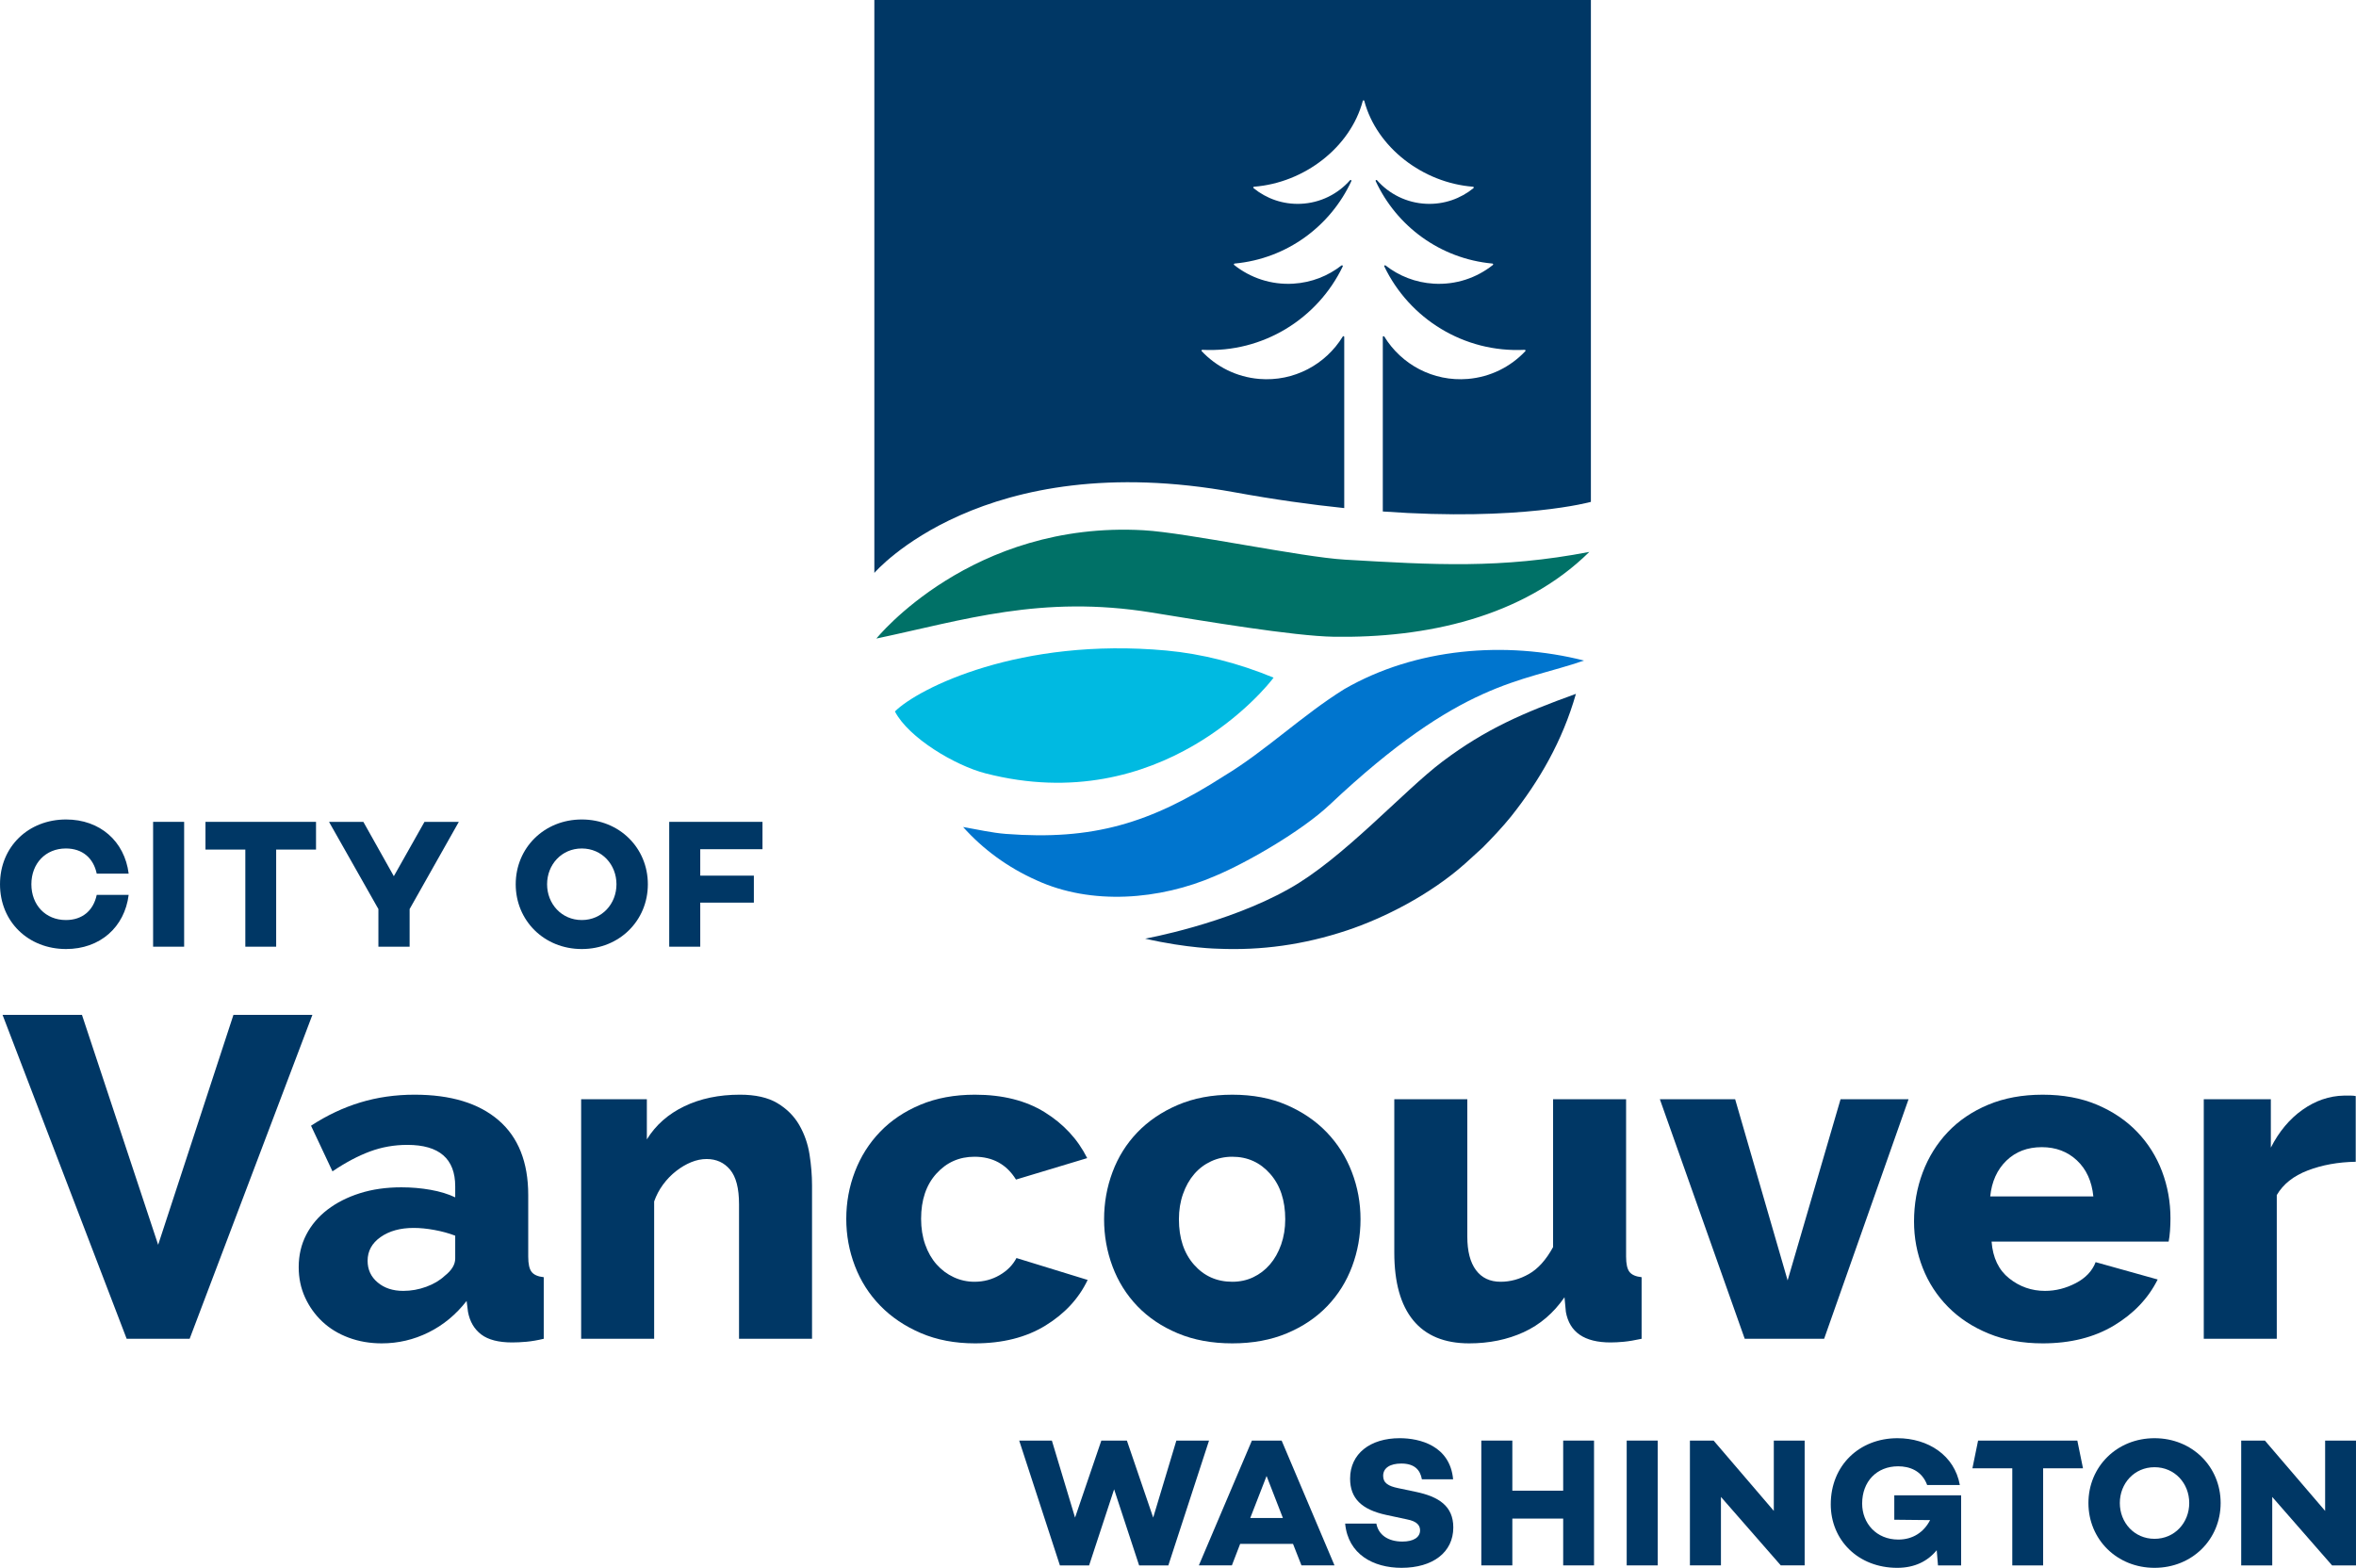<?xml version="1.0" encoding="UTF-8"?>
<svg id="a" data-name="Layer 1" xmlns="http://www.w3.org/2000/svg" width="15in" height="9.983in" viewBox="0 0 1080 718.762">
  <g>
    <path d="m44.338,410.259h14.64c-1.854,14.808-13.127,24.818-28.692,24.818C13.041,435.077.003,422.627.003,405.379s13.038-29.698,30.284-29.698c15.565,0,26.838,10.012,28.692,24.82h-14.64c-1.513-7.152-6.561-11.528-14.136-11.528-9.335,0-15.817,6.9-15.817,16.405s6.482,16.405,15.817,16.405c7.575,0,12.623-4.373,14.136-11.525Z" fill="#003765" stroke-width="0"/>
    <path d="m84.411,376.77v57.233h-14.226v-57.233h14.226Z" fill="#003765" stroke-width="0"/>
    <path d="m144.864,389.478h-18.267v44.526h-14.137v-44.526h-18.267v-12.707h50.672v12.707Z" fill="#003765" stroke-width="0"/>
    <path d="m210.329,376.77l-22.556,39.98v17.253h-14.31v-17.253l-22.64-39.98h15.74l13.974,24.913,14.053-24.913h15.74Z" fill="#003765" stroke-width="0"/>
    <path d="m296.98,405.379c0,16.66-13.038,29.698-30.289,29.698s-30.284-13.038-30.284-29.698,13.038-29.698,30.284-29.698,30.289,13.041,30.289,29.698Zm-14.388,0c0-9.001-6.645-16.405-15.901-16.405s-15.901,7.404-15.901,16.405,6.65,16.405,15.901,16.405,15.901-7.402,15.901-16.405Z" fill="#003765" stroke-width="0"/>
    <path d="m320.998,389.31v12.121h24.574v12.374h-24.574v20.199h-14.226v-57.233h42.757v12.539h-28.531Z" fill="#003765" stroke-width="0"/>
  </g>
  <g>
    <path d="m554.225,660.424l-18.657,57.232h-13.39l-11.463-34.892-11.463,34.892h-13.385l-18.662-57.232h14.979l10.627,35.31,12.048-35.31h11.713l12.053,35.31,10.627-35.31h14.974Z" fill="#003765" stroke-width="0"/>
    <path d="m592.72,707.785h-24.226l-3.787,9.844h-15.144l24.315-57.205h13.626l24.231,57.205h-15.144l-3.871-9.844Zm-4.628-11.861l-7.485-19.264-7.485,19.264h14.971Z" fill="#003765" stroke-width="0"/>
    <path d="m666.117,678.19h-14.311c-.757-4.291-3.364-7.237-9.429-7.237-5.051,0-8.331,1.934-8.331,5.639,0,3.282,2.355,4.712,6.901,5.639l7.999,1.682c10.522,2.189,17.255,6.483,17.255,16.332,0,11.447-9.429,18.516-23.74,18.516-12.877,0-24.492-6.144-25.838-20.285h14.306c.925,5.051,5.219,8.249,11.952,8.249,5.051,0,8.083-1.937,8.083-5.135,0-2.021-1.093-4.126-6.06-5.051l-9.429-2.021c-11.279-2.441-16.582-7.574-16.582-16.666,0-11.447,9.261-18.519,22.726-18.519,9.261,0,23.067,3.453,24.497,18.855Z" fill="#003765" stroke-width="0"/>
    <path d="m730.709,660.424v57.222h-14.139v-21.458h-23.308v21.458h-14.223v-57.222h14.223v22.972h23.308v-22.972h14.139Z" fill="#003765" stroke-width="0"/>
    <path d="m759.909,660.424v57.222h-14.223v-57.222h14.223Z" fill="#003765" stroke-width="0"/>
    <path d="m827.26,660.424v57.222h-10.939l-27.433-31.389v31.389h-14.223v-57.222h10.855l27.601,32.23v-32.23h14.139Z" fill="#003765" stroke-width="0"/>
    <path d="m898.992,685.513v32.155h-10.606l-.589-6.987c-4.126,5.051-10.102,8.081-18.101,8.081-17.928,0-30.468-12.709-30.468-29.122,0-17.846,13.129-30.305,30.552-30.305,14.059,0,26.179,7.828,28.623,21.465h-14.984c-2.444-6.649-8.167-8.585-13.302-8.585-9.844,0-16.498,6.987-16.498,17.087,0,9.008,6.485,16.5,16.582,16.5,6.654,0,11.704-3.369,14.564-8.924l-16.414-.168v-11.195h30.641Z" fill="#003765" stroke-width="0"/>
    <path d="m954.853,673.135h-18.272v44.538h-14.141v-44.538h-18.272l2.597-12.711h45.492l2.597,12.711Z" fill="#003765" stroke-width="0"/>
    <path d="m1017.95,689.048c0,16.669-13.045,29.714-30.305,29.714s-30.3-13.045-30.3-29.714,13.045-29.714,30.3-29.714,30.305,13.047,30.305,29.714Zm-14.395,0c0-9.006-6.649-16.414-15.909-16.414s-15.909,7.408-15.909,16.414,6.654,16.414,15.909,16.414,15.909-7.406,15.909-16.414Z" fill="#003765" stroke-width="0"/>
    <path d="m1079.997,660.424v57.249h-10.945l-27.446-31.404v31.404h-14.23v-57.249h10.86l27.614,32.245v-32.245h14.146Z" fill="#003765" stroke-width="0"/>
  </g>
  <g>
    <path d="m37.568,465.248l34.929,105.424,34.516-105.424h36.188l-56.271,148.514h-28.866L1.168,465.248h36.399Z" fill="#003765" stroke-width="0"/>
    <path d="m174.992,615.854c-5.439,0-10.494-.873-15.161-2.616-4.677-1.741-8.684-4.182-12.028-7.32-3.349-3.137-5.999-6.83-7.952-11.087-1.952-4.251-2.926-8.891-2.926-13.909,0-5.439,1.151-10.388,3.452-14.853,2.301-4.46,5.542-8.293,9.727-11.505,4.18-3.206,9.132-5.717,14.851-7.529,5.714-1.812,12.058-2.719,19.036-2.719,4.598,0,9.063.386,13.385,1.151,4.318.767,8.084,1.918,11.296,3.45v-5.018c0-12.69-7.322-19.036-21.966-19.036-5.994,0-11.713,1.013-17.152,3.034-5.434,2.021-11.158,5.055-17.147,9.097l-9.835-20.917c7.248-4.74,14.782-8.296,22.591-10.669,7.809-2.37,16.11-3.555,24.892-3.555,16.592,0,29.421,3.904,38.489,11.713,9.063,7.811,13.597,19.245,13.597,34.305v28.239c0,3.346.521,5.682,1.569,7.007,1.043,1.325,2.891,2.127,5.542,2.405v28.239c-2.931.696-5.581,1.151-7.947,1.36-2.375.209-4.534.315-6.486.315-6.275,0-11.02-1.224-14.226-3.661-3.206-2.439-5.227-5.891-6.063-10.354l-.629-5.021c-4.883,6.275-10.7,11.087-17.467,14.433-6.762,3.346-13.907,5.021-21.44,5.021Zm9.835-24.056c3.624,0,7.145-.627,10.563-1.881,3.413-1.256,6.24-2.928,8.468-5.021,3.206-2.51,4.814-5.158,4.814-7.949v-10.457c-2.931-1.116-6.103-1.989-9.52-2.616-3.418-.627-6.585-.942-9.515-.942-6.137,0-11.192,1.397-15.166,4.185-3.973,2.791-5.96,6.415-5.96,10.878,0,4.045,1.534,7.357,4.603,9.933,3.064,2.584,6.968,3.87,11.713,3.87Z" fill="#003765" stroke-width="0"/>
    <path d="m372.243,613.761h-33.469v-61.707c0-7.248-1.357-12.513-4.077-15.793-2.719-3.273-6.314-4.915-10.774-4.915-2.37,0-4.74.492-7.111,1.465-2.375.976-4.677,2.336-6.904,4.079-2.233,1.746-4.219,3.801-5.96,6.169-1.746,2.373-3.108,4.952-4.082,7.74v62.961h-33.464v-109.815h30.12v18.406c4.042-6.553,9.756-11.608,17.152-15.166,7.386-3.555,15.898-5.333,25.517-5.333,7.111,0,12.83,1.291,17.152,3.87,4.322,2.582,7.666,5.928,10.042,10.039,2.37,4.116,3.939,8.613,4.706,13.494.767,4.881,1.151,9.621,1.151,14.221v70.283Z" fill="#003765" stroke-width="0"/>
    <path d="m387.935,558.749c0-7.531,1.323-14.748,3.973-21.649,2.646-6.904,6.486-12.97,11.507-18.2,5.016-5.227,11.187-9.375,18.509-12.444,7.322-3.066,15.652-4.603,24.996-4.603,12.687,0,23.358,2.687,32.003,8.052,8.645,5.37,15.131,12.377,19.454,21.022l-32.633,9.833c-4.322-6.973-10.666-10.46-19.031-10.46-6.978,0-12.795,2.582-17.467,7.74-4.677,5.158-7.007,12.063-7.007,20.708,0,4.322.625,8.261,1.883,11.817,1.254,3.558,2.995,6.589,5.227,9.1,2.228,2.51,4.844,4.465,7.843,5.857,3,1.397,6.171,2.092,9.52,2.092,4.18,0,8.016-1.011,11.502-3.034,3.487-2.019,6.068-4.635,7.74-7.843l32.633,10.042c-4.047,8.507-10.494,15.478-19.35,20.917-8.856,5.439-19.631,8.158-32.318,8.158-9.201,0-17.467-1.569-24.784-4.706-7.322-3.14-13.528-7.322-18.618-12.552-5.095-5.23-8.965-11.296-11.61-18.197-2.651-6.904-3.973-14.121-3.973-21.649Z" fill="#003765" stroke-width="0"/>
    <path d="m564.896,615.854c-9.348,0-17.678-1.537-24.996-4.603-7.322-3.066-13.494-7.216-18.514-12.446-5.021-5.23-8.822-11.296-11.399-18.197-2.582-6.902-3.87-14.118-3.87-21.649s1.288-14.748,3.87-21.649c2.577-6.904,6.378-12.97,11.399-18.2,5.021-5.227,11.192-9.412,18.514-12.549,7.317-3.137,15.648-4.706,24.996-4.706s17.639,1.569,24.887,4.706c7.253,3.137,13.39,7.322,18.411,12.549,5.021,5.23,8.852,11.296,11.502,18.2,2.651,6.902,3.973,14.118,3.973,21.649s-1.288,14.748-3.87,21.649c-2.582,6.902-6.378,12.967-11.399,18.197-5.021,5.23-11.187,9.38-18.509,12.446-7.322,3.066-15.657,4.603-24.996,4.603Zm-24.474-56.896c0,8.647,2.301,15.584,6.904,20.813,4.598,5.227,10.455,7.843,17.57,7.843,3.482,0,6.693-.696,9.619-2.092,2.931-1.392,5.473-3.346,7.637-5.857,2.159-2.51,3.87-5.542,5.124-9.1,1.254-3.555,1.883-7.425,1.883-11.608,0-8.645-2.301-15.584-6.904-20.813-4.603-5.23-10.391-7.843-17.359-7.843-3.491,0-6.732.698-9.727,2.092-3,1.394-5.581,3.346-7.74,5.857-2.164,2.51-3.87,5.542-5.124,9.097-1.259,3.558-1.883,7.425-1.883,11.61Z" fill="#003765" stroke-width="0"/>
    <path d="m673.455,615.854c-11.296,0-19.842-3.521-25.625-10.563-5.788-7.042-8.679-17.396-8.679-31.064v-70.281h33.469v62.961c0,6.693,1.323,11.817,3.973,15.375,2.646,3.555,6.412,5.333,11.296,5.333,4.46,0,8.783-1.183,12.967-3.555,4.185-2.37,7.878-6.486,11.089-12.343v-67.771h33.464v72.164c0,3.346.526,5.682,1.569,7.007,1.047,1.325,2.896,2.127,5.547,2.405v28.239c-3.211.696-5.931,1.151-8.158,1.36-2.233.209-4.259.315-6.068.315-11.994,0-18.824-4.672-20.496-14.015l-.629-6.695c-5.021,7.253-11.261,12.586-18.721,16.002-7.46,3.418-15.795,5.126-24.996,5.126Z" fill="#003765" stroke-width="0"/>
    <path d="m799.791,613.761l-38.902-109.815h34.511l24.056,83.042,24.263-83.042h31.167l-38.696,109.815h-36.399Z" fill="#003765" stroke-width="0"/>
    <path d="m936.384,615.854c-9.201,0-17.467-1.5-24.784-4.497-7.322-2.997-13.528-7.076-18.618-12.237-5.095-5.158-8.965-11.118-11.61-17.885-2.651-6.762-3.973-13.838-3.973-21.231,0-7.949,1.323-15.443,3.973-22.485,2.646-7.039,6.486-13.211,11.507-18.512,5.016-5.299,11.187-9.481,18.509-12.549,7.322-3.066,15.652-4.603,24.996-4.603s17.639,1.537,24.892,4.603c7.248,3.069,13.385,7.216,18.406,12.444,5.021,5.23,8.817,11.264,11.399,18.094,2.582,6.835,3.87,14.015,3.87,21.546,0,1.955-.069,3.87-.207,5.751-.143,1.883-.349,3.523-.629,4.915h-81.159c.556,7.393,3.241,13.007,8.055,16.84,4.809,3.836,10.283,5.751,16.42,5.751,4.878,0,9.584-1.183,14.118-3.555,4.529-2.37,7.563-5.576,9.097-9.621l28.448,7.949c-4.322,8.647-11.015,15.687-20.078,21.126-9.068,5.439-19.945,8.158-32.633,8.158Zm23.22-67.355c-.703-6.971-3.211-12.478-7.534-16.525-4.322-4.042-9.692-6.066-16.105-6.066-6.555,0-11.959,2.06-16.208,6.171-4.259,4.116-6.732,9.589-7.43,16.42h47.277Z" fill="#003765" stroke-width="0"/>
    <path d="m1079.872,532.603c-8.089.14-15.411,1.463-21.962,3.973-6.555,2.51-11.296,6.275-14.226,11.296v65.89h-33.464v-109.815h30.744v22.171c3.767-7.389,8.611-13.176,14.541-17.361,5.926-4.182,12.235-6.344,18.927-6.484h3.349c.693,0,1.392.071,2.09.209v30.122Z" fill="#003765" stroke-width="0"/>
  </g>
  <g>
    <path d="m729.27,0h-328.465v262.638s49.603-58.049,165.179-36.947c18.277,3.337,34.993,5.655,50.22,7.234v-78.453c0-.378-.482-.507-.68-.184-7.81,12.756-22.35,20.748-38.273,19.427-10.481-.87-19.702-5.626-26.383-12.727-.228-.242-.035-.638.297-.62,27.869,1.447,52.872-14.31,64.347-38.221.171-.356-.264-.693-.575-.45-6.124,4.79-13.712,7.839-22.059,8.345-10.195.618-19.719-2.67-27.129-8.563-.261-.207-.126-.627.206-.658,24.021-2.214,43.964-17.204,53.51-37.798.181-.391-.32-.723-.605-.399-5.561,6.302-13.578,10.419-22.639,10.804-8.154.346-15.719-2.394-21.581-7.178-.258-.21-.118-.627.213-.653,22.993-1.77,44.181-18.024,49.851-39.335.099-.374.597-.374.696,0,5.669,21.311,26.841,37.565,49.833,39.335.332.026.471.442.213.653-5.862,4.783-13.427,7.524-21.581,7.178-9.06-.385-17.078-4.502-22.639-10.804-.285-.323-.787.008-.605.399,9.545,20.594,29.489,35.584,53.51,37.798.332.031.467.45.206.658-7.411,5.893-16.935,9.181-27.129,8.563-8.347-.506-15.935-3.555-22.059-8.345-.311-.243-.746.094-.576.45,11.476,23.911,36.478,39.668,64.347,38.221.332-.017.525.378.297.62-6.681,7.101-15.902,11.857-26.383,12.727-15.923,1.321-30.462-6.671-38.272-19.427-.197-.322-.68-.194-.68.184v80.011c63.377,4.561,95.388-4.405,95.388-4.405V0Z" fill="#003765" stroke-width="0"/>
    <path d="m726.121,302.824c-29.269,10.158-56.077,9.058-116.604,66.106-12.848,12.109-38.177,26.692-52.521,32.663-25.349,11.006-56.667,13.525-81.864,1.958-13.225-5.905-24.508-14.21-33.635-24.408,6.77,1.156,13.237,2.671,19.648,3.159,39.752,3.025,66.062-4.752,100.051-26.617,18.76-11.284,35.735-27.778,55.063-39.781,32.721-18.884,73.882-22.213,109.863-13.08h0Z" fill="#0075ce" stroke-width="0"/>
    <path d="m524.336,243.092c19.792,1.124,72.143,12.302,92.125,13.467,40.846,2.382,71.448,4.267,112.099-3.54-30.598,30.172-75.282,39.538-117.09,38.894-18.557-.295-59.679-7.238-83.574-11.108-50.571-8.192-86.247,3.506-126.158,11.927,0,0,43.553-54.128,122.598-49.64Z" fill="#007167" stroke-width="0"/>
    <path d="m410.235,326.154c10.773-10.683,57.377-34.071,124.374-27.929,16.335,1.497,33.123,5.787,49.2,12.436-2.757,3.916-51.472,64.659-132.074,43.873-13.86-3.574-35.223-16.233-41.501-28.379h0Z" fill="#00bae1" stroke-width="0"/>
    <path d="m722.254,318.142c-23.875,8.632-41.069,15.958-61.052,31.001-17.766,13.373-45.697,44.665-70.413,58.38-28.539,16.087-65.848,22.791-65.848,22.791,19.437,4.456,33.487,4.619,33.487,4.619,19.655.847,39.112-1.762,59.072-8.41,16.552-5.513,37.792-16.108,54.078-30.595,1.757-1.563,6.396-5.781,8.044-7.324,4.486-4.53,8.986-9.273,13-14.232,13.042-16.398,23.638-34.722,29.783-56.282l-.15.051Z" fill="#003765" stroke-width="0"/>
  </g>
</svg>